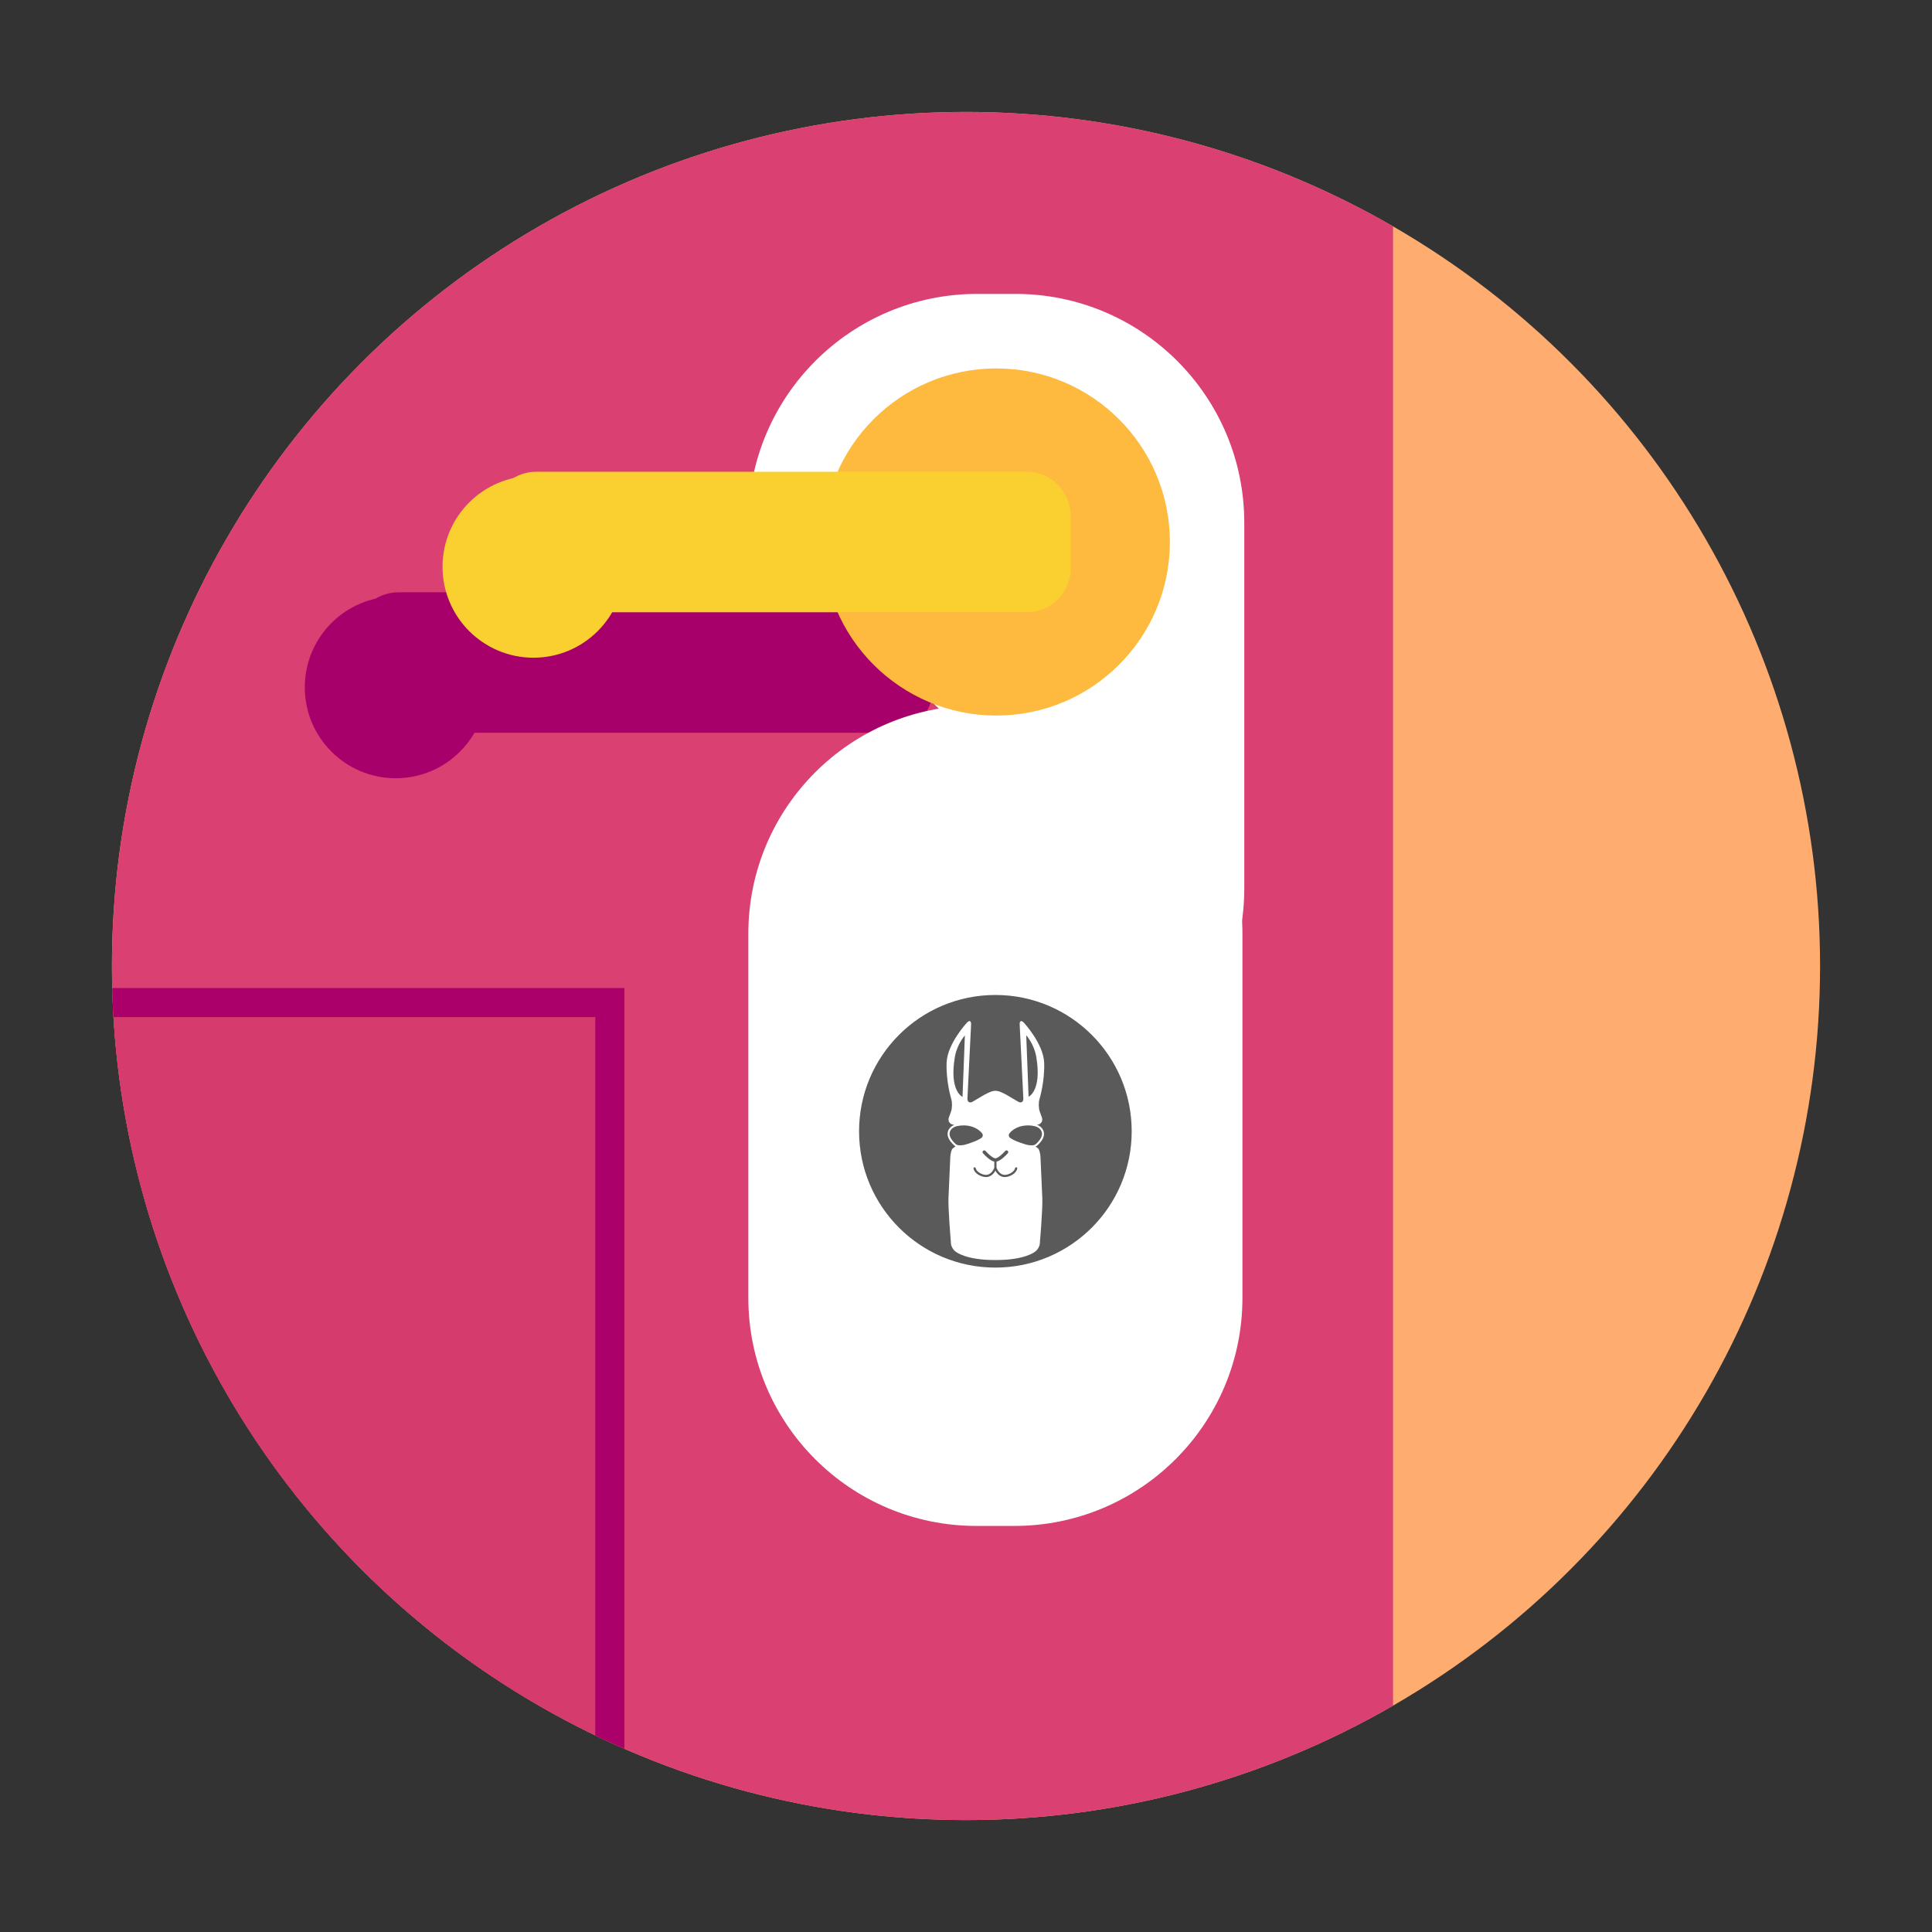 <?xml version="1.0" encoding="utf-8"?>
<!-- Generator: Adobe Illustrator 16.0.0, SVG Export Plug-In . SVG Version: 6.00 Build 0)  -->
<!DOCTYPE svg PUBLIC "-//W3C//DTD SVG 1.1//EN" "http://www.w3.org/Graphics/SVG/1.1/DTD/svg11.dtd">
<svg version="1.1" id="Layer_1" xmlns="http://www.w3.org/2000/svg" xmlns:xlink="http://www.w3.org/1999/xlink" x="0px" y="0px"
	 width="200px" height="200px" viewBox="0 0 200 200" enable-background="new 0 0 200 200" xml:space="preserve">
<rect x="0" y="0" width="200" height="200" fill="#333333" stroke="none"/>
<g>
	<defs>
		<circle id="SVGID_11_" cx="100" cy="100" r="88.413"/>
	</defs>
	<clipPath id="SVGID_2_">
		<use xlink:href="#SVGID_11_"  overflow="visible"/>
	</clipPath>
	<rect x="7.487" y="6.453" clip-path="url(#SVGID_2_)" fill="#FEAC6F" width="199.179" height="194.253"/>
	<rect x="7.487" y="6.453" clip-path="url(#SVGID_2_)" fill="#DA4072" width="136.72" height="200.214"/>
	<g clip-path="url(#SVGID_2_)">
		<rect x="8.992" y="103.787" fill="#D53B6D" width="54.139" height="91.963"/>
		<path fill="#AB0069" d="M61.626,105.292v88.954h-51.13v-88.954H61.626 M64.636,102.282H7.487v94.973h57.148V102.282
			L64.636,102.282z"/>
	</g>
	<g clip-path="url(#SVGID_2_)">
		<path fill="#A8006B" d="M96.579,71.294c0,2.521-2.043,4.563-4.563,4.563H41.249c-2.521,0-4.563-2.043-4.563-4.563v-5.418
			c0-2.521,2.043-4.563,4.563-4.563h50.766c2.521,0,4.563,2.043,4.563,4.563V71.294z"/>
		<circle fill="#A8006B" cx="40.964" cy="71.152" r="9.412"/>
	</g>
	<g clip-path="url(#SVGID_2_)">
		<path fill="#FFFFFF" d="M128.617,134.356c0,13.038-10.57,23.608-23.608,23.608h-3.932c-13.039,0-23.609-10.57-23.609-23.608
			V96.651c0-13.039,10.57-23.608,23.609-23.608h3.932c13.039,0,23.608,10.57,23.608,23.608V134.356z"/>
		<path fill="#FFFFFF" d="M128.808,91.965c0,13.087-10.609,23.698-23.697,23.698h-3.947c-13.087,0,15.093-10.611,15.093-23.698
			L77.468,54.12c0-13.087,10.609-23.696,23.696-23.696h3.947c13.087,0,23.697,10.609,23.697,23.696V91.965z"/>
	</g>
	<circle clip-path="url(#SVGID_2_)" fill="#FEBA3F" cx="103.138" cy="56.107" r="17.968"/>
	<g clip-path="url(#SVGID_2_)">
		<path fill="#F9D02F" d="M110.838,58.817c0,2.52-2.043,4.563-4.563,4.563H55.509c-2.521,0-4.563-2.043-4.563-4.563v-5.418
			c0-2.521,2.043-4.563,4.563-4.563h50.766c2.521,0,4.563,2.043,4.563,4.563V58.817z"/>
		<circle fill="#F9D02F" cx="55.224" cy="58.674" r="9.412"/>
	</g>
	<g clip-path="url(#SVGID_2_)">
		<g>
			<path fill="#5A5A5B" d="M106.419,116.501c-0.602,0-1.165,0.177-1.583,0.498c-0.112,0.087-0.409,0.315-0.408,0.521
				c0.001,0.201,0.149,0.297,0.396,0.429c0.032,0.018,0.064,0.036,0.096,0.054c0.289,0.162,1.307,0.507,1.493,0.529l0.043,0.005
				c0.114,0.014,0.231,0.028,0.344,0.028l0,0c0.201,0,0.34-0.046,0.452-0.149c0.212-0.198,0.503-0.5,0.59-0.841
				c0.051-0.198,0.024-0.393-0.077-0.56c-0.125-0.207-0.355-0.364-0.631-0.43C106.902,116.529,106.661,116.501,106.419,116.501z"/>
			<path fill="#5A5A5B" d="M105.217,120.838c-0.062-0.012-0.122,0.028-0.134,0.09c-0.079,0.384-0.655,0.695-1.08,0.695
				c-0.394,0-0.735-0.378-0.838-0.743c-0.002-0.006-0.007-0.008-0.008-0.013v-0.616c0.471-0.096,1.053-0.732,1.173-0.869
				c0.065-0.074,0.058-0.186-0.016-0.252c-0.074-0.064-0.186-0.057-0.251,0.018c-0.278,0.316-0.778,0.762-1.02,0.762
				c-0.241,0-0.742-0.445-1.02-0.762c-0.065-0.074-0.178-0.082-0.251-0.018c-0.074,0.066-0.081,0.178-0.017,0.252
				c0.12,0.137,0.702,0.773,1.174,0.869v0.616c-0.002,0.005-0.007,0.007-0.009,0.013c-0.103,0.365-0.444,0.743-0.838,0.743
				c-0.425,0-1.001-0.312-1.08-0.695c-0.013-0.062-0.074-0.102-0.134-0.09c-0.062,0.013-0.101,0.073-0.088,0.136
				c0.103,0.501,0.772,0.876,1.302,0.876c0.419,0,0.768-0.304,0.953-0.651c0.002,0,0.005,0.001,0.008,0.001s0.005-0.001,0.008-0.001
				c0.185,0.348,0.533,0.651,0.952,0.651c0.53,0,1.2-0.375,1.302-0.878C105.319,120.911,105.278,120.851,105.217,120.838z"/>
			<path fill="#5A5A5B" d="M99.64,113.549l0.244-6.363c0,0-0.801,0.886-1.029,2.191C98.232,112.939,99.64,113.549,99.64,113.549z"/>
			<path fill="#5A5A5B" d="M101.342,117.948c0.246-0.132,0.395-0.228,0.396-0.429c0.001-0.205-0.296-0.434-0.408-0.521
				c-0.418-0.321-0.98-0.498-1.582-0.498c-0.242,0-0.482,0.028-0.716,0.084c-0.275,0.065-0.505,0.223-0.631,0.431
				c-0.102,0.167-0.127,0.36-0.077,0.559c0.087,0.341,0.378,0.643,0.59,0.841c0.111,0.104,0.25,0.149,0.452,0.149
				c0.112,0,0.229-0.015,0.344-0.028l0.043-0.005c0.187-0.022,1.206-0.367,1.493-0.529
				C101.277,117.984,101.31,117.966,101.342,117.948z"/>
			<path fill="#5A5A5B" d="M103.042,102.999c-7.794,0-14.112,6.318-14.112,14.112c0,7.793,6.318,14.11,14.112,14.11
				s14.111-6.317,14.111-14.11C117.154,109.316,110.836,102.999,103.042,102.999z M107.638,115.078l0.218,0.607
				c0.126,0.354-0.073,0.688-0.444,0.742l-0.064,0.012c0.254,0.096,0.467,0.259,0.594,0.47c0.13,0.215,0.165,0.462,0.101,0.715
				c-0.1,0.395-0.418,0.726-0.649,0.941c-0.057,0.053-0.122,0.093-0.191,0.124c0.119,0.083,0.216,0.158,0.266,0.205
				c0.116,0.111,0.225,0.508,0.242,0.882c0,0,0.145,3.188,0.189,4.248c0.049,1.147-0.25,4.575-0.25,4.575
				c0.017,0.374-0.237,0.831-0.564,1.015c0,0-1.014,0.823-3.95,0.823c-0.032,0-0.062,0-0.093-0.001
				c-0.031,0.001-0.062,0.001-0.093,0.001c-2.936,0-3.951-0.823-3.951-0.823c-0.326-0.184-0.58-0.641-0.563-1.015
				c0,0-0.297-3.457-0.249-4.615c0.044-1.051,0.188-4.208,0.188-4.208c0.017-0.374,0.126-0.771,0.242-0.882
				c0.055-0.052,0.165-0.135,0.299-0.228c-0.051-0.029-0.099-0.062-0.143-0.102c-0.231-0.215-0.549-0.547-0.649-0.941
				c-0.064-0.253-0.029-0.5,0.1-0.715c0.123-0.202,0.323-0.361,0.564-0.459l-0.115-0.022c-0.371-0.055-0.571-0.389-0.444-0.742
				l0.218-0.607c0.126-0.352,0.14-0.935,0.031-1.292c0,0-0.557-1.818-0.485-3.771c0.072-1.971,2.104-4.15,2.104-4.15
				c0.256-0.274,0.45-0.191,0.431,0.183l-0.379,7.659c-0.018,0.373,0.23,0.523,0.552,0.332l1.036-0.614
				c0.322-0.191,0.763-0.398,0.979-0.461c0.074-0.021,0.165-0.032,0.26-0.039v-0.008c0.023,0,0.044,0.003,0.067,0.003
				s0.044-0.003,0.067-0.003v0.008c0.095,0.007,0.186,0.018,0.259,0.039c0.217,0.062,0.658,0.27,0.98,0.461l1.036,0.614
				c0.322,0.191,0.57,0.041,0.552-0.332l-0.379-7.659c-0.019-0.375,0.175-0.457,0.431-0.183c0,0,2.032,2.18,2.104,4.15
				c0.072,1.952-0.485,3.771-0.485,3.771C107.498,114.144,107.512,114.727,107.638,115.078z"/>
			<path fill="#5A5A5B" d="M106.235,107.172l0.244,6.362c0,0,1.408-0.609,0.787-4.172
				C107.036,108.057,106.235,107.172,106.235,107.172z"/>
		</g>
		<path fill="#5A5A5B" d="M107.906,124.155"/>
	</g>
</g>
</svg>
